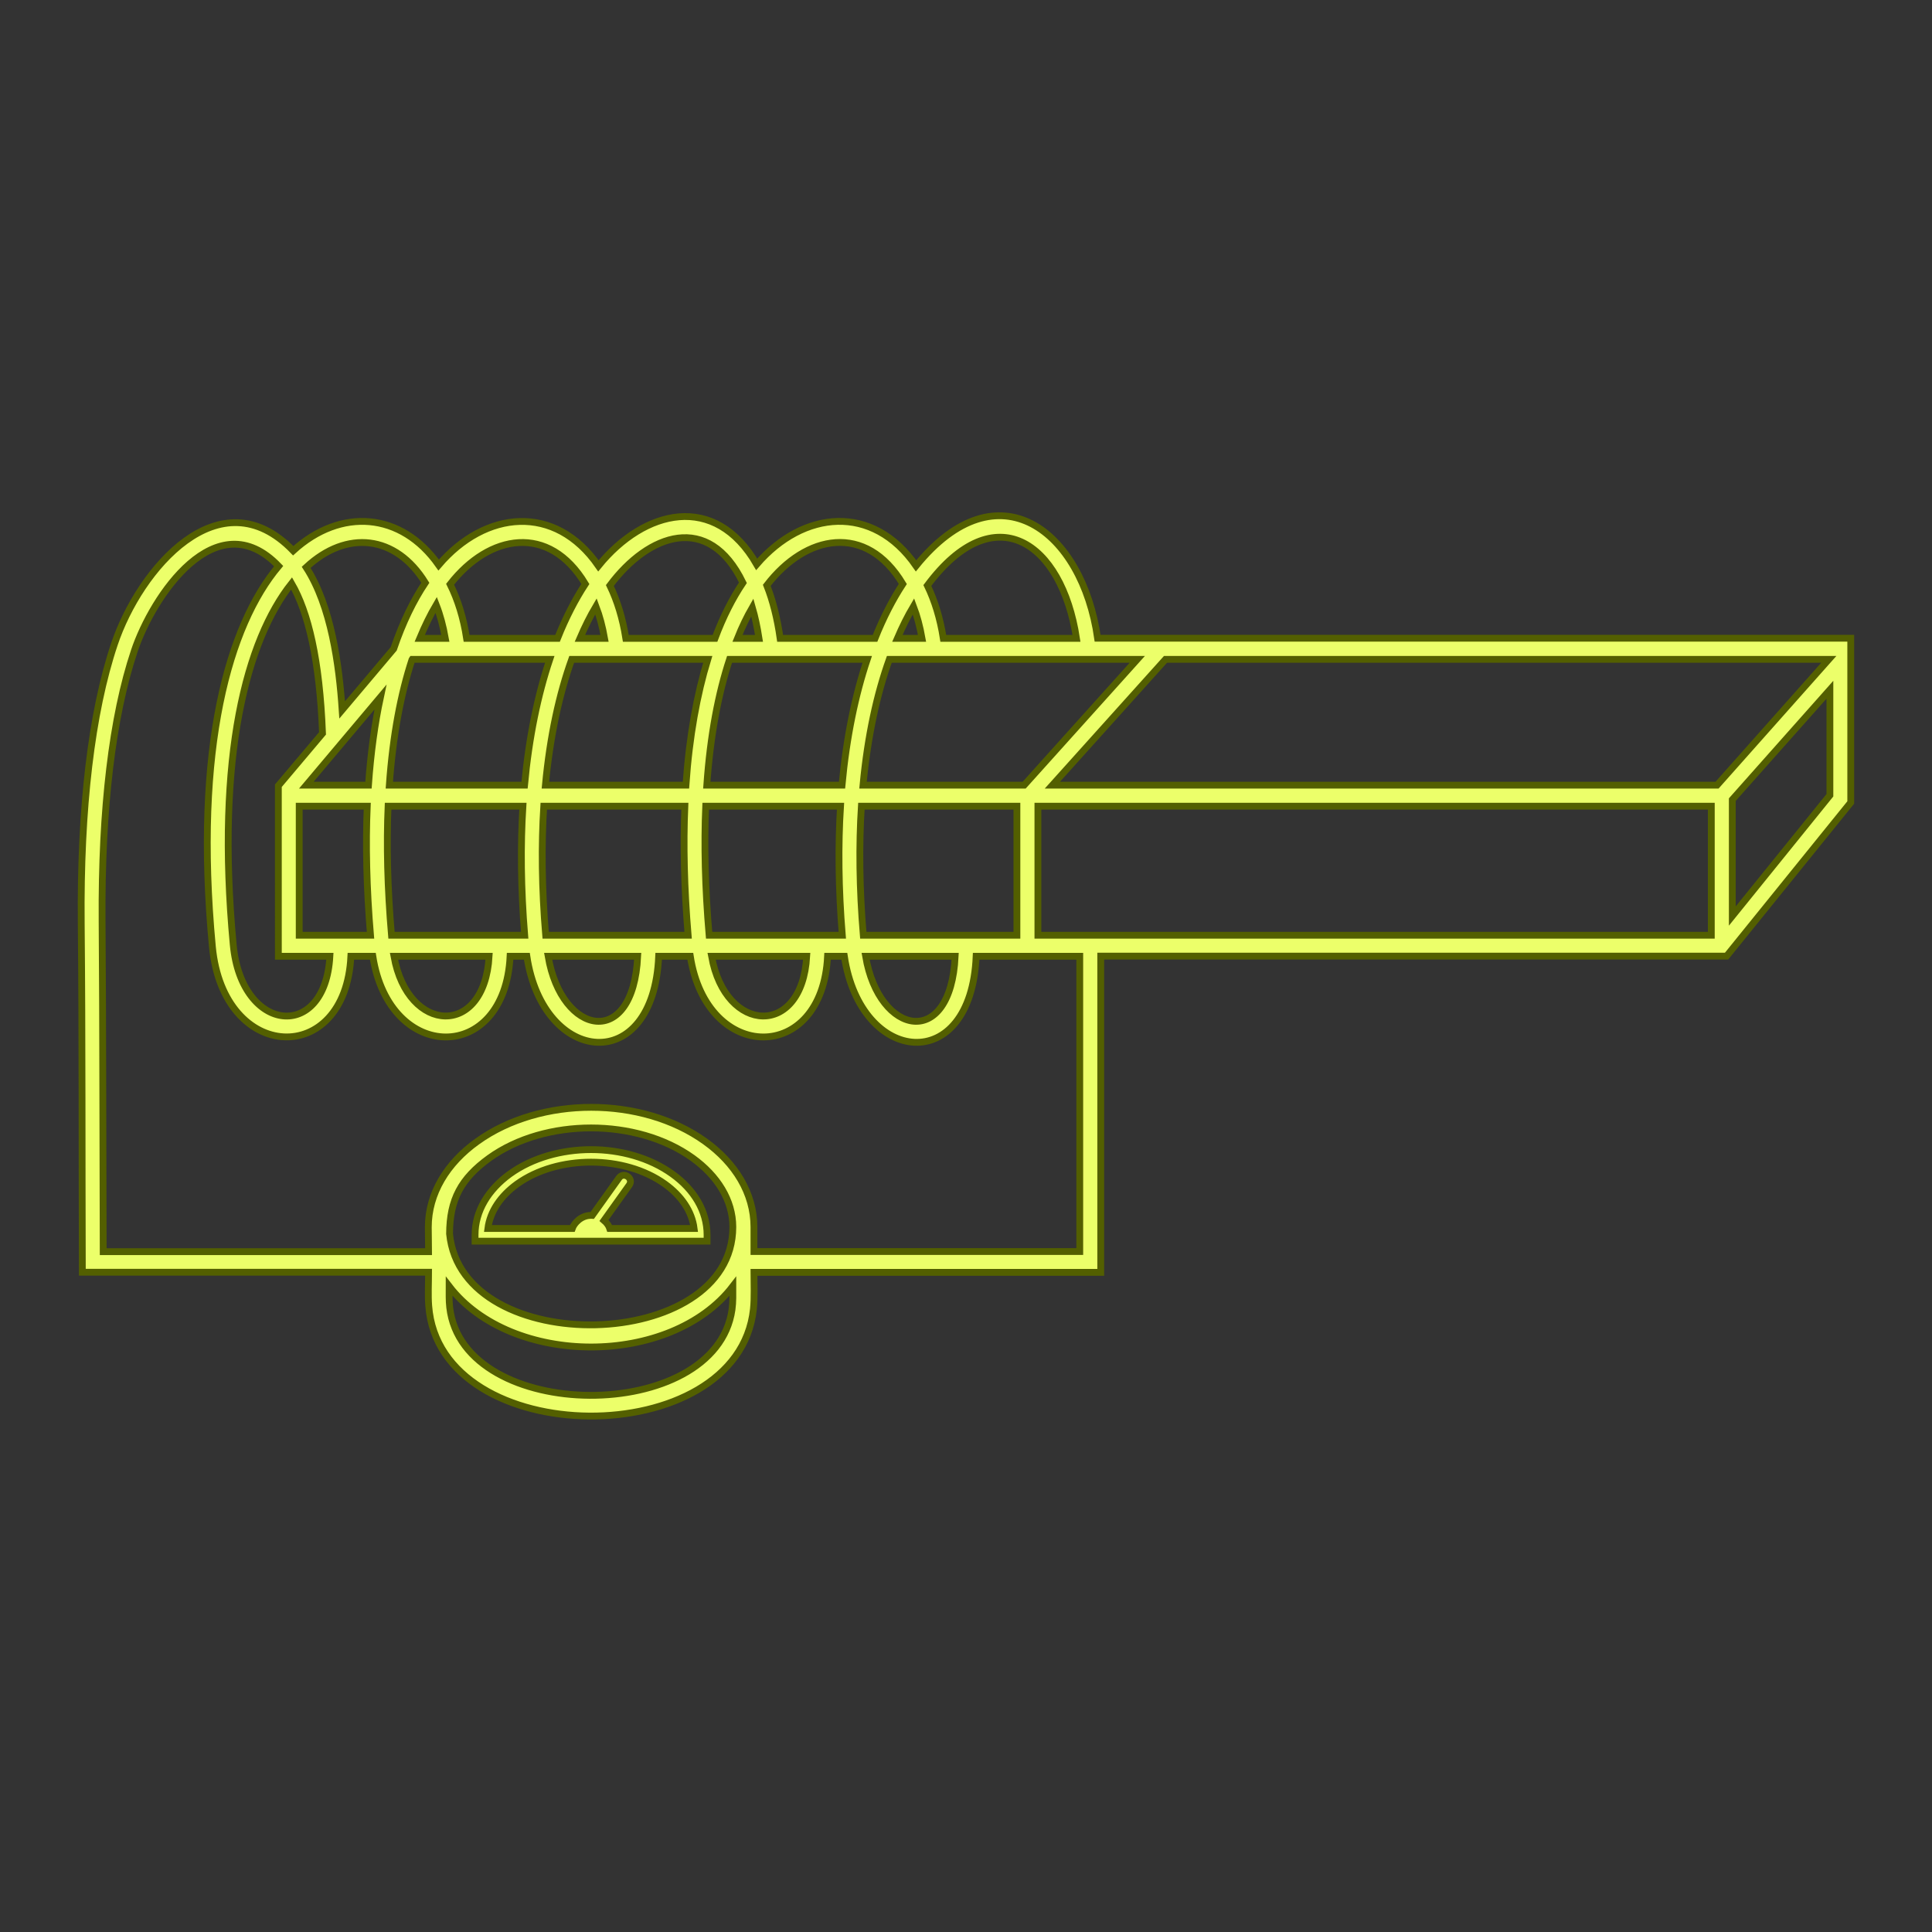 <?xml version="1.0" encoding="utf-8"?>
<!-- Generator: Adobe Illustrator 24.3.0, SVG Export Plug-In . SVG Version: 6.00 Build 0)  -->
<svg version="1.1" id="Layer_1" xmlns="http://www.w3.org/2000/svg" xmlns:xlink="http://www.w3.org/1999/xlink" x="0px" y="0px"
	 viewBox="0 0 1417.3 1417.3" style="enable-background:new 0 0 1417.3 1417.3;" xml:space="preserve">
<rect x="0" y="0" width="1417.3" height="1417.3" fill="#333333" stroke="none"/>
<style type="text/css">
	.st0{fill:#ECFF6A;stroke:#535F00;stroke-width:5;stroke-miterlimit:10;}
</style>
<g id="Слой_x0020_1">
	<path class="st0" d="M59.6,677.5c-0.8-84.6,7.5-154.8,24.3-204.9c18.5-55.3,77.4-124.3,131.2-68.6c34.8-31.7,79.3-28.5,106.7,10.5
		c34.1-40,85.4-45.4,117.2,0.6c33.7-41.5,85.6-54.1,116.1-1.1c34.2-39.7,85.2-44.7,116.9,1.1c60.2-74.2,122-25.6,133.2,53.1h552.5
		c0,40.2,0,80.3,0,120.5c-30.4,37.6-60.7,75.1-91.1,112.7H807.5v232H553.1c0,8.7,0.5,18.4-0.4,27c-11.3,105.4-230.3,104.5-238.2-2.5
		c-0.6-7.9-0.1-16.6-0.1-24.6h-254C60.1,848.2,60.4,762.8,59.6,677.5L59.6,677.5z M434.4,891.7l19.7-27.6c3.5-4.9,11,0.4,7.5,5.3
		l-18.5,25.9c2.1,1.8,3.6,4,4.2,5.9h61.9c-1.6-12.6-9.4-24-21.4-32.6c-29.8-21.4-78.7-21.4-108.5,0c-11.9,8.6-19.8,20-21.4,32.6
		h61.9c1.4-4,6.6-9.6,13.7-9.6C433.9,891.7,434.1,891.7,434.4,891.7L434.4,891.7z M493.2,861.2c15.8,11.3,25.5,27.1,25.5,44.7v4.6
		H348.5v-4.6c0-17.6,9.8-33.3,25.5-44.7C407.1,837.4,460.1,837.4,493.2,861.2z M537.6,943.6c-45.6,59.4-162.4,59.4-208.1,0
		c0,5.2-0.2,10.3,0.4,15.5c9.8,85.5,195.1,86,207.1,1.6C537.8,955,537.6,949.3,537.6,943.6z M553.1,900.2v17.9h239V701.5h-38.4
		h-37.6c-3.7,88.2-84.7,80.1-96.7,0h-12.3c-3.8,79.2-88.5,78.7-100.7,0h-23.2c-3.7,88.2-84.7,80.1-96.7,0h-12.3
		c-3.8,79.2-88.5,78.7-100.7,0h-16.1c-3.9,81.5-93.5,78.5-101.6-7c-13.8-146.8,12.4-236.1,48.6-279.2
		c-45.8-47.7-92.5,22.1-105.9,62.3c-16.1,48.1-24.2,116-23.6,198c0.6,80.8,0.5,161.7,0.8,242.6h238.7c0-6-0.2-12-0.2-17.9
		c0-24.8,13.7-47.1,36-63c46.4-33.3,120.6-33.3,167,0C539.3,853.1,553.1,875.4,553.1,900.2z M329.8,905.1c9,92.2,207.8,87.5,207.8-5
		c0-19.6-11.3-37.5-29.5-50.6c-40.9-29.4-108.1-29.4-149.1,0C338.1,864.6,329.9,880.1,329.8,905.1L329.8,905.1z M236.6,538
		c-2.1-54.2-10.5-88.9-22.7-110c-32.8,41.4-55.8,126.1-42.8,265.1c6.1,65.2,67.5,71,70.9,8.4h-37.8V591.4l0,0v-2.7v-5
		c0-0.2,0-0.5,0-0.7v-6.6L236.6,538L236.6,538z M224.6,416.2c18.4,28.4,24.2,71.6,26.4,104.6l37.8-44.8
		c6.6-19.4,14.5-35.5,23.2-48.5C290.4,392.5,254.4,388.5,224.6,416.2L224.6,416.2z M326.7,468.3c-1.6-9-3.8-17.2-6.7-24.6
		c-4.3,7.3-8.3,15.5-12.1,24.6H326.7L326.7,468.3z M330.2,428.6c5.6,11.3,9.8,24.6,12.1,39.7H409c6.1-15.3,13-28.6,20.4-39.9
		C402.7,384,358.9,391.8,330.2,428.6z M443.5,468.3c-1.5-8.5-3.6-16.4-6.3-23.5c-4.2,7.1-8.1,14.9-11.8,23.5H443.5L443.5,468.3z
		 M302.2,484c-8.1,24.8-14,55.3-16.6,92h99.2c3.3-35.6,9.8-66.3,18.5-92.3H302.4L302.2,484L302.2,484z M284.7,591.4
		c-1.2,28.2-0.5,59.6,2.5,94.7h97.7c-2.8-34.4-3.1-66-1.3-94.7H284.7z M289,701.5c10.2,57.2,66.5,59.7,69.8,0H289z M271.8,686.1
		c-2.9-34.8-3.6-66.3-2.4-94.7h-49.9v94.7H271.8z M270.3,576c1.7-23.9,4.7-45.4,8.8-64.6L224.7,576H270.3z M447.4,429.5
		c5.4,11.2,9.4,24.1,11.7,38.8h65.4c6-16,12.9-29.5,20.5-40.8C519.9,375.5,475.7,391.5,447.4,429.5z M556.8,468.3
		c-1.3-8.3-2.9-15.8-4.9-22.7c-3.9,6.8-7.6,14.4-10.9,22.7H556.8z M419.4,483.7c-9.1,25.4-15.9,56.2-19.3,92.3h103.1
		c2.5-36.2,8.2-66.8,16-92.3H419.4z M398.9,591.4c-1.8,28.5-1.5,60.1,1.4,94.7h104.5c-2.9-34.8-3.6-66.3-2.4-94.7H398.9z
		 M402.1,701.5c9.9,58.5,62.5,68.6,65.7,0H402.1L402.1,701.5z M562.5,429.4c4.4,11.1,7.7,24.1,9.8,38.9h69.6
		c6.1-15.3,13-28.6,20.4-39.9C635.3,383.4,591.1,392.1,562.5,429.4z M676.4,468.3c-1.5-8.5-3.6-16.4-6.3-23.5
		c-4.2,7.1-8.1,14.9-11.8,23.5H676.4z M535.2,483.7c-8.2,24.9-14.1,55.5-16.7,92.3h99.2c3.3-35.6,9.8-66.3,18.5-92.3H535.2z
		 M517.7,591.4c-1.2,28.2-0.5,59.6,2.5,94.7h97.7c-2.8-34.4-3.1-66-1.3-94.7H517.7L517.7,591.4z M522,701.5
		c10.2,57.2,66.5,59.7,69.8,0H522z M680.3,429.5c5.4,11.2,9.4,24.1,11.7,38.8h97.7C778.9,397.5,729.5,363.5,680.3,429.5L680.3,429.5
		z M652.4,483.7c-9.1,25.4-15.9,56.2-19.3,92.3h118.2l83-92.3H652.4z M631.9,591.4c-1.8,28.5-1.5,60.1,1.4,94.7H746v-94.7H631.9
		L631.9,591.4z M635,701.5c9.9,58.5,62.5,68.6,65.7,0H635z M855,483.7L772,576h487.6l82-92.3H855L855,483.7z M761.4,591.4v94.7h494
		v-94.7H761.4z M1270.8,586.6V672l71.6-88.6V506L1270.8,586.6z"/>
</g>
</svg>
